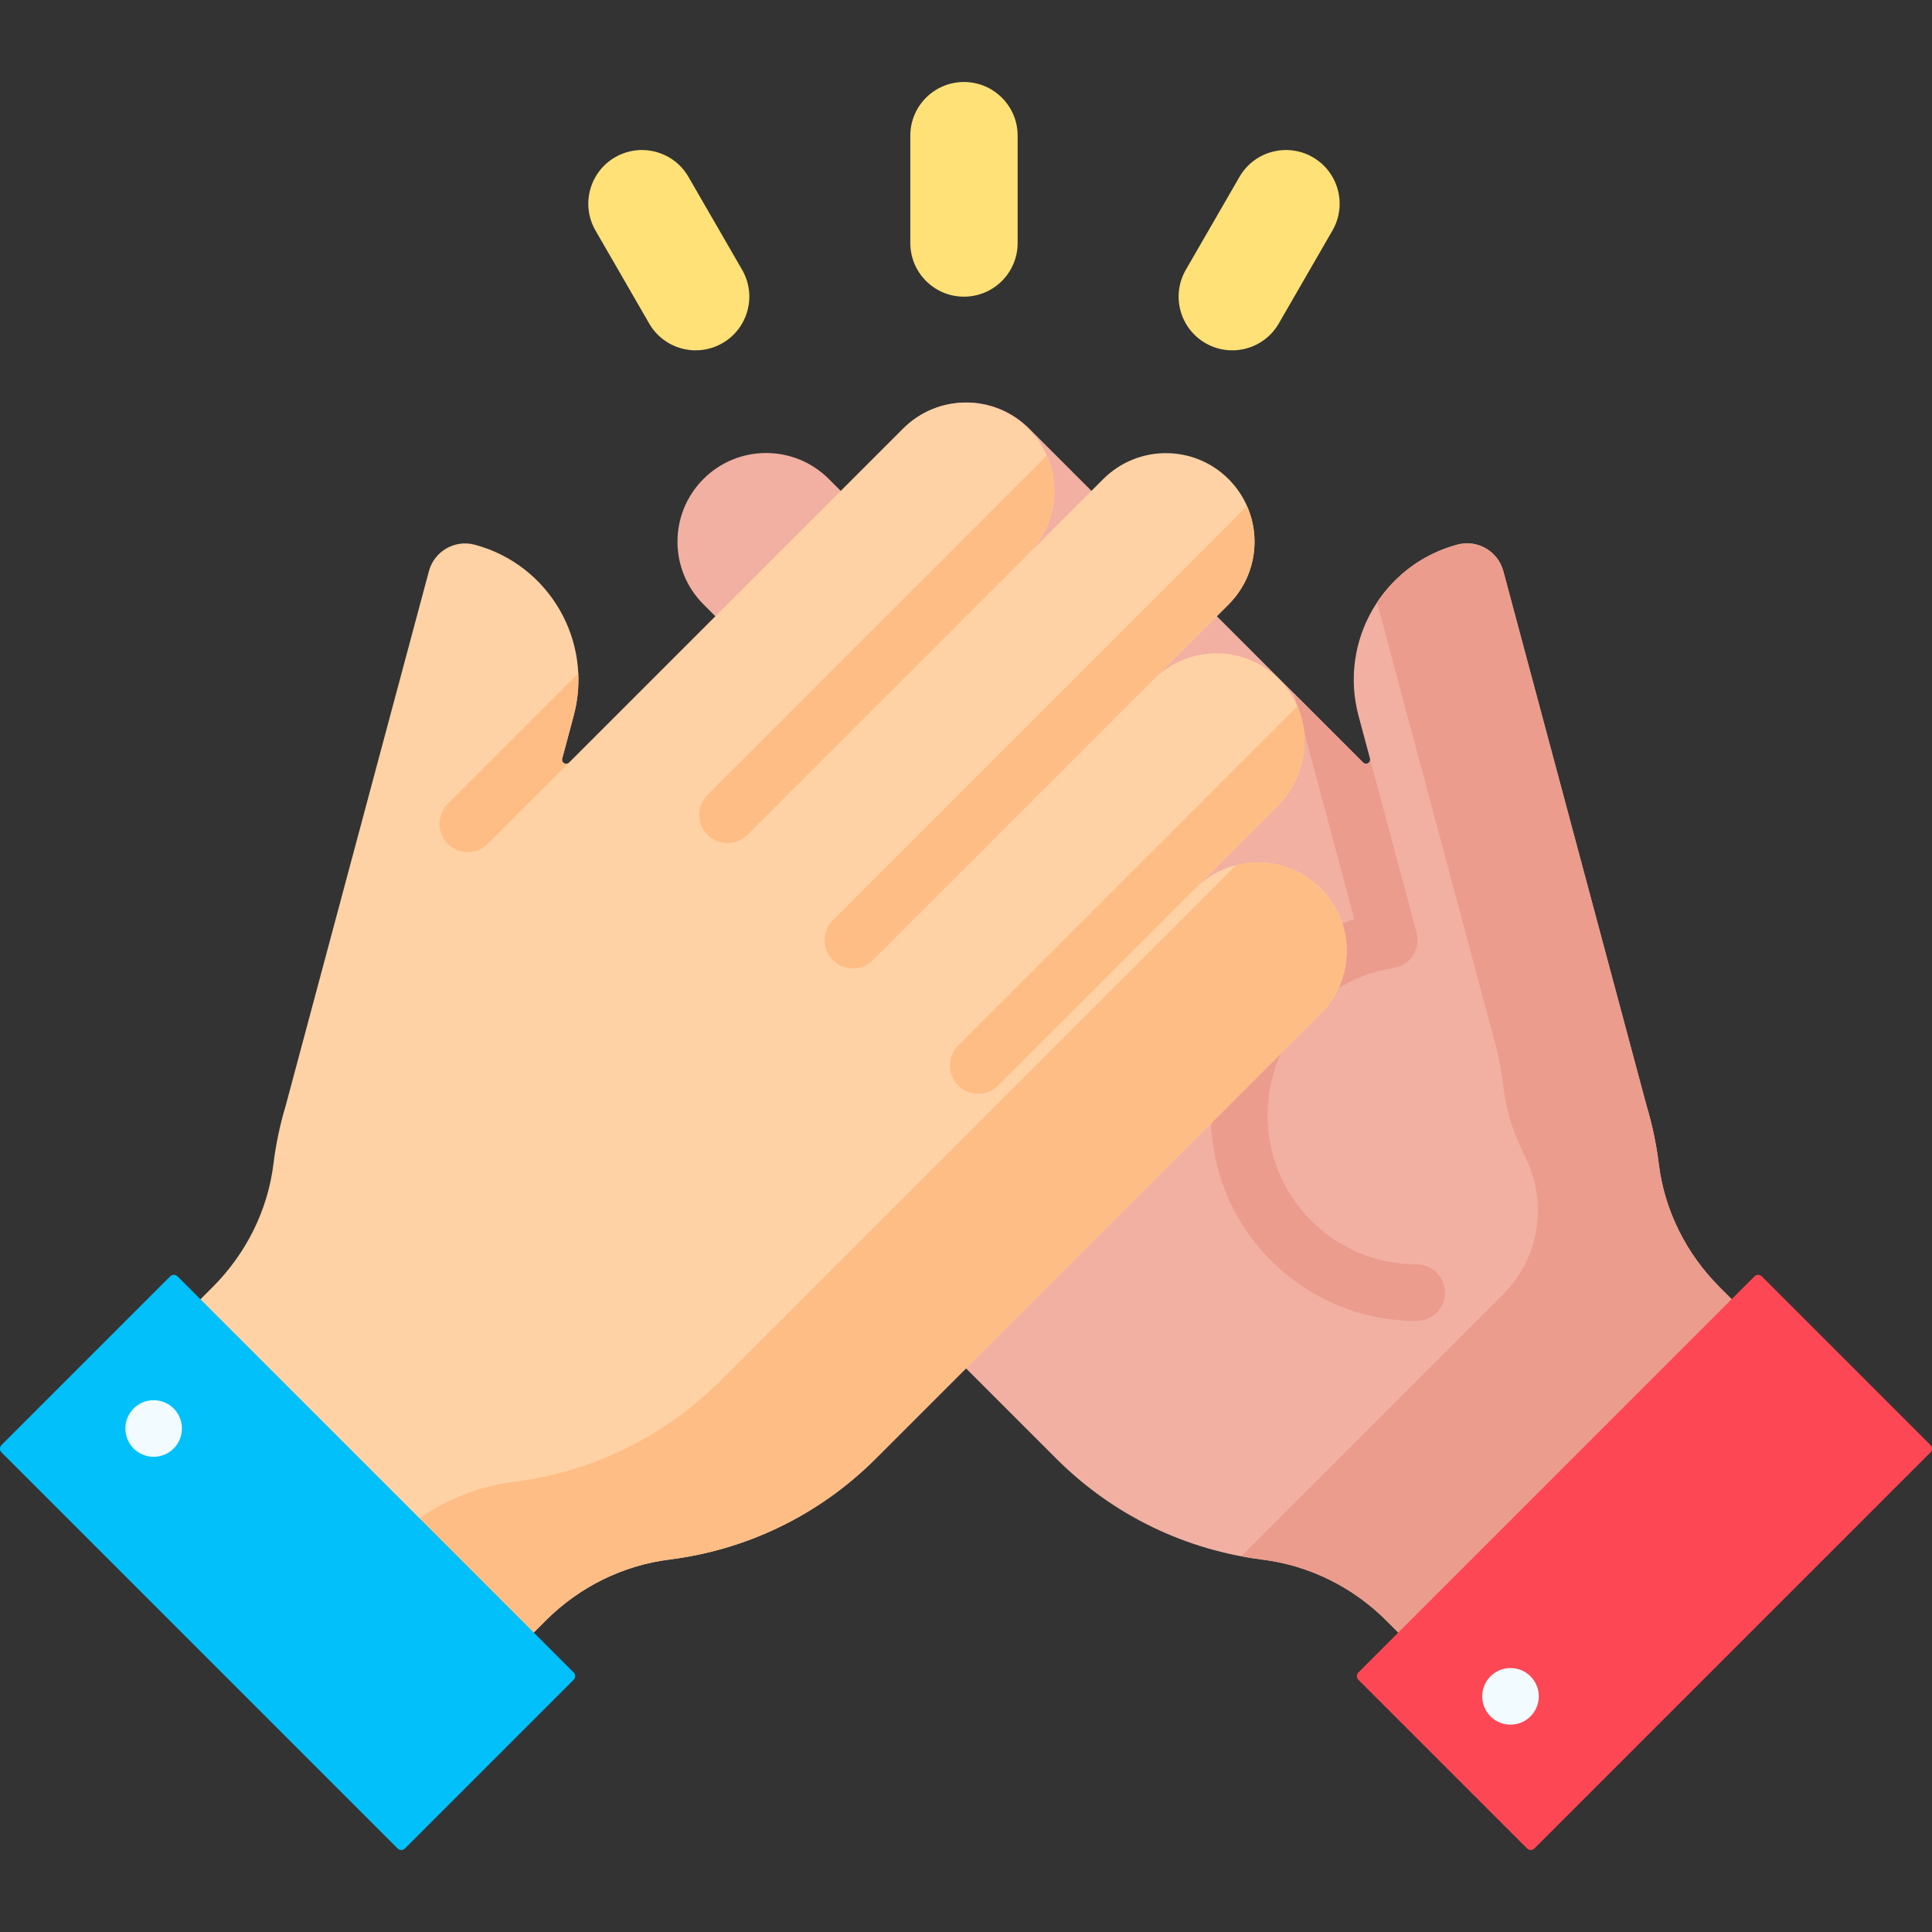 <svg xmlns="http://www.w3.org/2000/svg" viewBox="0 0 512 512"><rect x="0" y="0" width="512" height="512" fill="#333333" stroke="none"/><path fill="#f1b0a2" d="M386.253 144.318c-19.781 5.288-31.523 25.615-26.225 45.39l3.038 11.338c.287 1.07-1.029 1.83-1.812 1.046l-88.549-88.549c-9.175-9.175-24.05-9.175-33.224 0-9.175 9.175-9.175 24.049 0 33.224l-19.835-19.835c-9.175-9.175-24.049-9.175-33.224 0-9.175 9.175-9.175 24.049 0 33.224l19.835 19.835c-9.376-9.376-24.704-9.17-33.819.617-8.682 9.322-8.015 23.998.993 33.006l21.796 21.796c-9.175-9.175-24.05-9.175-33.224 0-9.175 9.175-9.175 24.049 0 33.224l117.898 117.898c15.353 15.353 34.697 24.283 54.693 26.79 12.425 1.558 23.948 7.298 32.803 16.152l32.259 32.254 88.337-88.337-32.264-32.27c-8.803-8.806-14.597-20.243-16.122-32.601-.647-5.245-1.735-10.446-3.266-15.542L398.39 151.344c-1.414-5.285-6.849-8.439-12.137-7.026z"/><path fill="#eb9c8d" d="M375.428 350.065c4.142 0 7.5-3.358 7.5-7.5s-3.358-7.5-7.5-7.5c-10.553 0-20.474-4.109-27.936-11.571s-11.571-17.383-11.571-27.936 4.109-20.474 11.571-27.936c5.968-5.968 13.516-9.807 21.826-11.1 2.104-.327 3.97-1.533 5.132-3.317s1.511-3.978.96-6.034L363.1 201.23c.101.97-1.108 1.601-1.846.863l-18.376-18.376 16.044 59.877c-8.276 2.614-15.785 7.171-22.036 13.422-10.295 10.295-15.965 23.983-15.965 38.542s5.67 28.248 15.965 38.542 23.983 15.965 38.542 15.965z"/><path fill="#eb9c8d" d="M455.73 341.122c-8.803-8.806-14.597-20.243-16.121-32.601-.647-5.245-1.735-10.445-3.266-15.542l-37.951-141.633c-1.415-5.281-6.894-8.435-12.174-7.018-9.086 2.438-16.473 8.05-21.288 15.324l30.204 112.723c1.53 5.097 2.619 10.297 3.266 15.542.881 7.14 3.03 13.192 5.592 18.18 6.3 12.266 4.136 27.163-5.615 36.913l-69.43 69.43c1.875.352 3.759.646 5.649.883 12.425 1.558 23.948 7.298 32.803 16.152l32.259 32.254 88.337-88.337z"/><path fill="#fed2a4" d="M125.8 144.348c19.777 5.286 31.516 25.608 26.218 45.379l-3.037 11.334c-.287 1.07 1.028 1.83 1.812 1.046l88.527-88.527c9.172-9.172 24.044-9.172 33.216 0s9.172 24.044 0 33.216l19.831-19.831c9.172-9.172 24.044-9.172 33.216 0s9.172 24.044 0 33.216l-19.831 19.831c9.374-9.373 24.699-9.168 33.811.616 8.68 9.32 8.013 23.992-.993 32.998l-21.791 21.791c9.172-9.172 24.044-9.172 33.216 0s9.172 24.044 0 33.216l-117.87 117.87c-15.35 15.35-34.689 24.278-54.68 26.784-12.422 1.557-23.942 7.297-32.796 16.148l-38.196 38.191-88.316-88.316 38.201-38.207c8.801-8.804 14.594-20.238 16.118-32.593.647-5.244 1.735-10.443 3.265-15.538l37.942-141.6c1.417-5.284 6.851-8.437 12.137-7.024z"/><path fill="#ffbd86" d="M349.996 235.418c-6.085-6.085-14.679-8.133-22.453-6.144L190.917 365.9c-15.35 15.35-34.689 24.278-54.68 26.784-12.422 1.557-23.942 7.297-32.796 16.148l-27.893 27.89 30.906 30.906 38.196-38.191c8.853-8.851 20.374-14.591 32.796-16.148 19.991-2.506 39.331-11.434 54.68-26.784l117.87-117.87c9.173-9.173 9.173-24.044 0-33.217z"/><path fill="#01c0fa" d="M105.365 489.864.405 384.903c-.54-.539-.54-1.414 0-1.954L45.1 338.253c.54-.539 1.414-.539 1.954 0l104.961 104.961c.54.54.54 1.414 0 1.954l-44.696 44.696c-.539.539-1.414.539-1.954 0z"/><path fill="#fd4755" d="m511.595 384.903-104.96 104.961c-.539.54-1.414.54-1.954 0l-44.696-44.696c-.539-.539-.539-1.414 0-1.954l104.961-104.961c.54-.539 1.414-.539 1.954 0l44.696 44.696c.539.54.539 1.414-.001 1.954z"/><path fill="#ffe177" d="M255.463 78.621c-7.855 0-14.222-6.367-14.222-14.222V35.954c0-7.855 6.368-14.222 14.222-14.222 7.855 0 14.222 6.368 14.222 14.222v28.444c0 7.855-6.367 14.223-14.222 14.223zm63.997 12.314c-6.802-3.927-9.133-12.626-5.206-19.428l14.222-24.634c3.927-6.802 12.626-9.133 19.428-5.206 6.802 3.927 9.133 12.626 5.206 19.428l-14.222 24.634c-3.927 6.803-12.625 9.133-19.428 5.206zm-127.995 0c6.802-3.927 9.133-12.626 5.206-19.428l-14.222-24.634c-3.927-6.802-12.626-9.133-19.428-5.206-6.802 3.927-9.133 12.626-5.206 19.428l14.222 24.634c3.928 6.803 12.626 9.133 19.428 5.206z"/><path fill="#ffbd86" d="m343.827 187.158-89.912 89.912c-2.929 2.929-2.929 7.678 0 10.606 1.464 1.464 3.384 2.197 5.303 2.197s3.839-.732 5.303-2.197l74.059-74.06c7.093-7.099 9.007-17.717 5.247-26.458zm-194.845 13.903 3.037-11.334c1.013-3.78 1.402-7.579 1.232-11.29l-34.597 34.598c-2.929 2.929-2.929 7.678 0 10.606 1.464 1.464 3.384 2.197 5.303 2.197s3.839-.732 5.303-2.197l21.532-21.532c-.784.781-2.097.022-1.81-1.048zm43.804 22.38c1.919 0 3.839-.732 5.303-2.197l74.447-74.447c7.056-7.056 8.684-17.484 4.884-26.097l-89.937 89.938c-2.929 2.929-2.929 7.678 0 10.606 1.465 1.464 3.384 2.197 5.303 2.197zm137.681-89.356L220.699 243.854c-2.929 2.929-2.929 7.678 0 10.606 1.464 1.464 3.384 2.197 5.303 2.197s3.839-.732 5.303-2.197l94.293-94.293c7.044-7.055 8.667-17.475 4.869-26.082z"/><circle cx="40.718" cy="378.567" r="7.5" fill="#f2fbff"/><circle cx="400.299" cy="449.55" r="7.5" fill="#f2fbff"/></svg>
